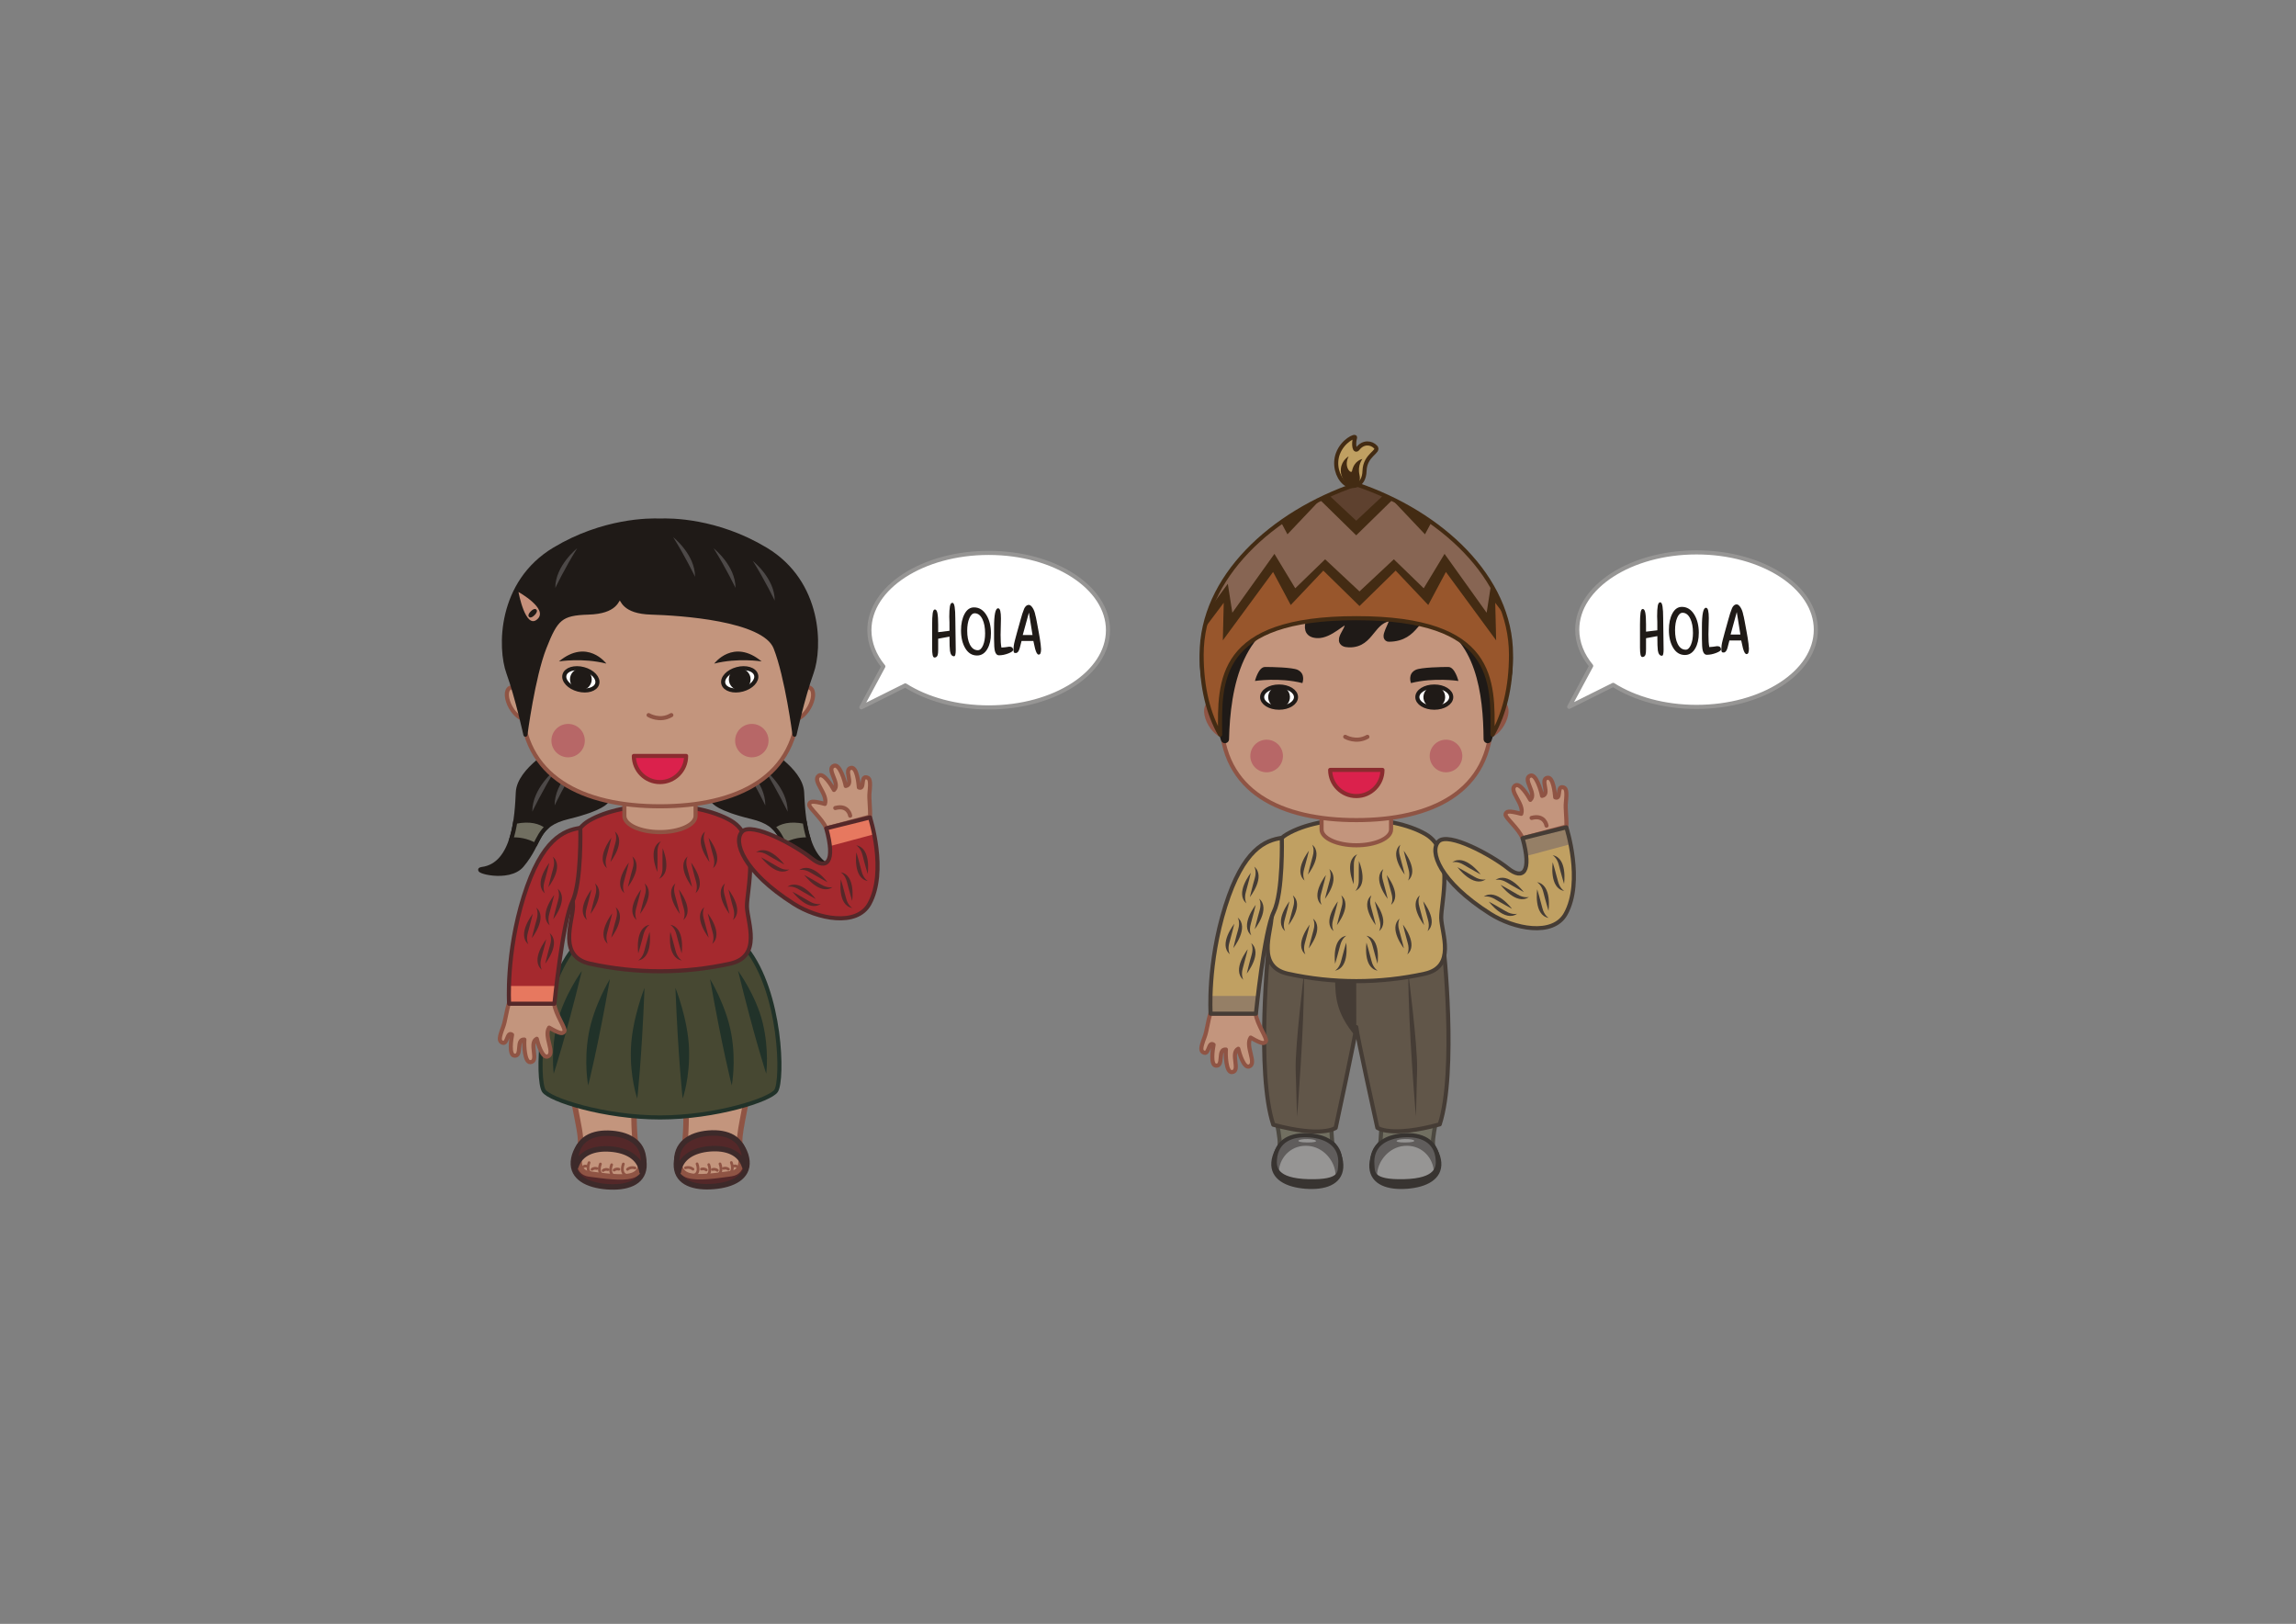<?xml version="1.0" encoding="UTF-8"?>
<!DOCTYPE svg PUBLIC "-//W3C//DTD SVG 1.1//EN" "http://www.w3.org/Graphics/SVG/1.1/DTD/svg11.dtd">
<!-- Creator: CorelDRAW -->
<svg xmlns="http://www.w3.org/2000/svg" xml:space="preserve" width="420mm" height="297mm" style="shape-rendering:geometricPrecision; text-rendering:geometricPrecision; image-rendering:optimizeQuality; fill-rule:evenodd; clip-rule:evenodd"
viewBox="0 0 420 297"
 xmlns:xlink="http://www.w3.org/1999/xlink">
 <rect x="0" y="0" width="420" height="297" fill="#808080" stroke="none"/>
 <defs>
  <style type="text/css">
   <![CDATA[
    .str11 {stroke:#8F5444;stroke-width:0.5;stroke-linecap:round;stroke-linejoin:round}
    .str0 {stroke:#1F1A17;stroke-width:0.75;stroke-linecap:round;stroke-linejoin:round}
    .str1 {stroke:#383431;stroke-width:0.75;stroke-linecap:round;stroke-linejoin:round}
    .str2 {stroke:#4C4840;stroke-width:0.75;stroke-linecap:round;stroke-linejoin:round}
    .str4 {stroke:#8F5444;stroke-width:0.75;stroke-linecap:round;stroke-linejoin:round}
    .str5 {stroke:#969594;stroke-width:0.75;stroke-linecap:round;stroke-linejoin:round}
    .str8 {stroke:#432B13;stroke-width:0.75;stroke-linecap:round;stroke-linejoin:round}
    .str12 {stroke:#213229;stroke-width:0.75;stroke-linecap:round;stroke-linejoin:round}
    .str3 {stroke:#453C35;stroke-width:0.75;stroke-linecap:round;stroke-linejoin:round}
    .str13 {stroke:#542829;stroke-width:0.75;stroke-linecap:round;stroke-linejoin:round}
    .str9 {stroke:#8A2C2F;stroke-width:0.75;stroke-linecap:round;stroke-linejoin:round}
    .str6 {stroke:#8F5444;stroke-linecap:round;stroke-linejoin:round}
    .str10 {stroke:#3D2A2A;stroke-linecap:round;stroke-linejoin:round}
    .str7 {stroke:#1F1A17;stroke-width:1.5;stroke-linecap:round;stroke-linejoin:round}
    .fil6 {fill:none}
    .fil0 {fill:#1F1A17}
    .fil3 {fill:#383431}
    .fil2 {fill:#4D4948}
    .fil4 {fill:#605D5C}
    .fil1 {fill:#716F61}
    .fil11 {fill:#957F66}
    .fil5 {fill:#969594}
    .fil15 {fill:#B76767}
    .fil9 {fill:#C0A062}
    .fil14 {fill:#C2C1C1}
    .fil20 {fill:#DB214C}
    .fil25 {fill:#E7785F}
    .fil12 {fill:white}
    .fil16 {fill:#432B13}
    .fil19 {fill:#5E412F}
    .fil18 {fill:#876553}
    .fil10 {fill:#C3957D}
    .fil23 {fill:#213229}
    .fil8 {fill:#453C35}
    .fil22 {fill:#474832}
    .fil21 {fill:#542829}
    .fil7 {fill:#615649}
    .fil17 {fill:#98562C}
    .fil24 {fill:#A5292E}
    .fil26 {fill:#C6907B}
    .fil13 {fill:#1F1A17;fill-rule:nonzero}
   ]]>
  </style>
      <clipPath id="id0">
       <path d="M245.17 212.986c0.266,-3.471 -2.304,-5.08 -5.604,-5.333 -3.301,-0.253 -6.085,0.947 -6.351,4.418 -0.114,1.487 0.085,3.819 6.139,3.97 6.054,0.151 5.702,-1.572 5.816,-3.054z"/>
      </clipPath>
      <clipPath id="id1">
       <path d="M251.043 212.986c-0.266,-3.471 2.304,-5.08 5.604,-5.333 3.301,-0.253 6.085,0.947 6.351,4.418 0.114,1.487 -0.085,3.819 -6.139,3.97 -6.054,0.151 -5.702,-1.572 -5.816,-3.054z"/>
      </clipPath>
     <clipPath id="id2">
      <path d="M248.102 187.844c-0.06,1.246 -3.77,18.437 -3.77,18.437 0,0 -2.41,1.842 -11.412,-0.57 -3.171,-9.537 -0.907,-32.747 -0.728,-33.316l15.176 -0.035 0.698 -0.002 0.698 -0.002 15.176 -0.035c0.182,0.568 2.552,23.767 -0.575,33.319 -8.991,2.454 -11.409,0.622 -11.409,0.622 0,0 -3.789,-17.174 -3.854,-18.419z"/>
     </clipPath>
     <clipPath id="id3">
      <path d="M234.48 153.244c-2.991,0.436 -7.042,1.994 -10.345,12.526 -3.303,10.532 -2.68,19.63 -2.68,19.63l8.288 0c0,0 1.512,-15.057 3.256,-18.609 1.745,-3.552 1.48,-13.547 1.48,-13.547z"/>
     </clipPath>
     <clipPath id="id4">
      <path d="M263.164 153.884c-1.768,1.768 0.104,7.318 9.422,13.234 4.397,2.792 11.503,4.202 13.822,0.017 3.307,-5.966 0.119,-15.819 0.119,-15.819l-8.004 1.992c1.756,6.247 0.048,7.681 -2.657,5.511 -3.087,-2.476 -10.935,-6.703 -12.702,-4.935z"/>
     </clipPath>
    <clipPath id="id5">
     <path d="M248.107 88.583c15.485,5.226 28.297,17.037 28.297,31.158 0,6 -1.227,10.827 -3.388,14.63 0.143,-9.95 0.469,-21.308 -24.909,-21.308 -25.379,0 -25.053,11.358 -24.909,21.308 -2.161,-3.803 -3.388,-8.63 -3.388,-14.63 0,-14.121 12.813,-25.932 28.297,-31.158z"/>
    </clipPath>
    <clipPath id="id6">
     <path d="M245.892 88.286c1.254,1.13 3.635,0.796 3.719,-2.165 0.084,-2.961 2.82,-3.5 2.03,-4.355 -0.79,-0.855 -2.26,-0.989 -3.234,0.253 -0.633,0.807 -0.88,-0.748 -0.531,-1.999 0.128,-0.459 -2.239,0.542 -3.136,2.94 -0.736,1.969 -0.102,4.196 1.152,5.326z"/>
    </clipPath>
    <clipPath id="id7">
     <path d="M262.37 125.562c-1.711,0 -3.098,0.867 -3.098,1.937 0,1.069 1.388,1.936 3.098,1.936 1.711,0 3.098,-0.867 3.098,-1.936 0,-1.069 -1.388,-1.937 -3.098,-1.937z"/>
    </clipPath>
    <clipPath id="id8">
     <path d="M233.976 125.562c1.711,0 3.098,0.867 3.098,1.937 0,1.069 -1.388,1.936 -3.098,1.936 -1.711,0 -3.098,-0.867 -3.098,-1.936 0,-1.069 1.388,-1.937 3.098,-1.937z"/>
    </clipPath>
    <clipPath id="id9">
     <path d="M105.965 180.983c0,0 -1.389,11.141 -1.539,15.109 -0.151,3.967 1.946,10.555 1.766,12.913 -0.18,2.358 -1.022,5.354 1.629,5.71 2.651,0.356 5.98,0.84 7.782,0.29 1.802,-0.551 2.106,-2.517 1.081,-4.126 -1.025,-1.609 -0.789,-13.68 -0.392,-15.869 0.397,-2.188 2.219,-12.991 2.219,-12.991l-12.546 -1.037z"/>
    </clipPath>
    <clipPath id="id10">
     <path d="M135.418 180.915c0,0 1.44,11.135 1.608,15.101 0.169,3.967 -1.898,10.564 -1.707,12.921 0.191,2.357 1.046,5.35 -1.603,5.718 -2.649,0.368 -5.976,0.868 -7.781,0.325 -1.804,-0.542 -2.117,-2.507 -1.1,-4.121 1.017,-1.613 0.727,-13.684 0.319,-15.87 -0.407,-2.187 -2.278,-12.98 -2.278,-12.98l12.541 -1.094z"/>
    </clipPath>
    <clipPath id="id11">
     <path d="M135.785 152.073c-1.768,1.768 0.104,7.318 9.422,13.234 4.397,2.792 11.503,4.202 13.822,0.017 3.307,-5.966 0.119,-15.819 0.119,-15.819l-8.004 1.992c1.756,6.247 0.048,7.681 -2.657,5.511 -3.087,-2.476 -10.935,-6.703 -12.702,-4.935z"/>
    </clipPath>
    <clipPath id="id12">
     <path d="M106.755 122.377c1.652,0.443 2.768,1.639 2.491,2.672 -0.277,1.033 -1.842,1.511 -3.494,1.069 -1.652,-0.443 -2.768,-1.639 -2.491,-2.672 0.277,-1.033 1.842,-1.511 3.494,-1.069z"/>
    </clipPath>
    <clipPath id="id13">
     <path d="M134.815 122.377c-1.652,0.443 -2.768,1.639 -2.491,2.672 0.277,1.033 1.842,1.511 3.494,1.069 1.652,-0.443 2.768,-1.639 2.491,-2.672 -0.277,-1.033 -1.841,-1.511 -3.494,-1.069z"/>
    </clipPath>
     <clipPath id="id14">
      <path d="M106.155 151.421c-2.991,0.436 -7.042,1.994 -10.345,12.526 -3.303,10.532 -2.68,19.63 -2.68,19.63l8.288 0c0,0 1.512,-15.057 3.256,-18.609 1.745,-3.552 1.48,-13.547 1.48,-13.547z"/>
     </clipPath>
 </defs>
 <g id="Capa_x0020_1">
  <g id="_607917864">
   <path id="_607918440" class="fil0 str0" d="M139.539 136.857c0,0 6.987,3.829 7.188,8.061 0.197,4.133 0.583,13.27 6.584,14.024 1.824,0.229 -4.899,2.21 -7.323,-0.655 -3.695,-4.366 -2.359,-7.378 -8.532,-8.868 -6.173,-1.49 -6.919,-2.821 -6.919,-2.821l9.002 -9.741z"/>
   <g>
    <path id="_607918368" class="fil0 str0" d="M101.915 136.857c0,0 -6.987,3.829 -7.188,8.061 -0.197,4.133 -0.583,13.27 -6.584,14.024 -1.824,0.229 4.899,2.21 7.323,-0.655 3.695,-4.366 2.359,-7.378 8.532,-8.868 6.173,-1.49 6.919,-2.821 6.919,-2.821l-9.002 -9.741z"/>
    <path id="_607918296" class="fil1 str0" d="M94.252 150.309c-0.171,1.085 -0.409,2.184 -0.745,3.221 1.219,-0.06 2.794,0.115 4.365,1 0.654,-1.294 1.167,-2.395 2.178,-3.293 -1.201,-0.954 -3.08,-1.496 -5.798,-0.928z"/>
    <path id="_607918224" class="fil2" d="M101.63 140.73c0,0 -4.282,3.384 -4.256,7.714 0,0 1.849,-3.88 4.256,-7.714z"/>
    <path id="_607918152" class="fil1 str0" d="M147.202 150.309c0.171,1.085 0.409,2.184 0.745,3.221 -1.219,-0.06 -2.794,0.115 -4.365,1 -0.654,-1.294 -1.167,-2.395 -2.178,-3.293 1.201,-0.954 3.08,-1.496 5.798,-0.928z"/>
    <g>
     <path id="_607918080" class="fil2" d="M139.824 140.73c0,0 4.282,3.384 4.256,7.714 0,0 -1.849,-3.88 -4.256,-7.714z"/>
     <path id="_607918008" class="fil2" d="M135.743 139.601c0,0 4.282,3.384 4.256,7.714 0,0 -1.849,-3.88 -4.256,-7.714z"/>
    </g>
   </g>
   <path id="_607917888" class="fil2" d="M105.712 139.601c0,0 -4.282,3.384 -4.256,7.714 0,0 1.849,-3.88 4.256,-7.714z"/>
  </g>
  <g id="_607917168">
   <g>
    <g>
     <path id="_607917792" class="fil3 str1" d="M239.621 206.821c3.427,0.262 5.944,3.912 5.728,6.736 -0.216,2.824 -3.083,3.753 -6.511,3.491 -3.427,-0.262 -6.12,-1.617 -5.903,-4.441 0.216,-2.824 3.259,-6.048 6.686,-5.785z"/>
     <path id="_607917720" class="fil1 str2" d="M233.864 182.327c0,0 -1.337,10.726 -1.482,14.546 -0.145,3.82 1.874,10.162 1.7,12.432 -0.174,2.27 -0.984,5.155 1.568,5.498 2.552,0.343 5.758,0.809 7.493,0.279 1.735,-0.53 2.027,-2.423 1.041,-3.972 -0.986,-1.549 -0.76,-13.171 -0.378,-15.278 0.382,-2.107 2.136,-12.507 2.136,-12.507l-12.078 -0.998z"/>
     <path id="_607917648" class="fil4" d="M245.17 212.986c0.266,-3.471 -2.304,-5.08 -5.604,-5.333 -3.301,-0.253 -6.085,0.947 -6.351,4.418 -0.114,1.487 0.085,3.819 6.139,3.97 6.054,0.151 5.702,-1.572 5.816,-3.054z"/>
     <g style="clip-path:url(#id0)">
      <g>
       <path id="_5905121761" class="fil5" d="M239.389 209.583c-6.102,-0.577 -8.272,8.89 -0.186,9.139 7.917,0.243 5.55,-8.632 0.186,-9.139z"/>
       <path id="_590512104" class="fil5" d="M239.207 208.323c-1.902,-0.04 -2.579,0.613 -0.058,0.63 2.468,0.017 1.73,-0.595 0.058,-0.63z"/>
      </g>
     </g>
     <path class="fil6 str1" d="M245.17 212.986c0.266,-3.471 -2.304,-5.08 -5.604,-5.333 -3.301,-0.253 -6.085,0.947 -6.351,4.418 -0.114,1.487 0.085,3.819 6.139,3.97 6.054,0.151 5.702,-1.572 5.816,-3.054z"/>
    </g>
    <g>
     <path id="_607917552" class="fil3 str1" d="M256.593 206.821c-3.427,0.262 -5.944,3.912 -5.728,6.736 0.216,2.824 3.083,3.753 6.511,3.491 3.427,-0.262 6.12,-1.617 5.903,-4.441 -0.216,-2.824 -3.259,-6.048 -6.686,-5.785z"/>
     <path id="_607917480" class="fil1 str2" d="M262.349 182.327c0,0 1.337,10.726 1.482,14.546 0.145,3.82 -1.874,10.162 -1.7,12.432 0.174,2.27 0.984,5.155 -1.568,5.498 -2.552,0.343 -5.758,0.809 -7.493,0.279 -1.735,-0.53 -2.027,-2.423 -1.041,-3.972 0.986,-1.549 0.76,-13.171 0.378,-15.278 -0.382,-2.107 -2.136,-12.507 -2.136,-12.507l12.078 -0.998z"/>
     <path id="_607917408" class="fil4" d="M251.043 212.986c-0.266,-3.471 2.304,-5.08 5.604,-5.333 3.301,-0.253 6.085,0.947 6.351,4.418 0.114,1.487 -0.085,3.819 -6.139,3.97 -6.054,0.151 -5.702,-1.572 -5.816,-3.054z"/>
     <g style="clip-path:url(#id1)">
      <g>
       <path id="_5904460881" class="fil5" d="M256.824 209.583c6.102,-0.577 8.272,8.89 0.186,9.139 -7.917,0.243 -5.55,-8.632 -0.186,-9.139z"/>
       <path id="_590447096" class="fil5" d="M257.006 208.323c1.902,-0.04 2.579,0.613 0.058,0.63 -2.468,0.017 -1.73,-0.595 -0.058,-0.63z"/>
      </g>
     </g>
     <path class="fil6 str1" d="M251.043 212.986c-0.266,-3.471 2.304,-5.08 5.604,-5.333 3.301,-0.253 6.085,0.947 6.351,4.418 0.114,1.487 -0.085,3.819 -6.139,3.97 -6.054,0.151 -5.702,-1.572 -5.816,-3.054z"/>
    </g>
   </g>
   <g>
    <path id="_607917288" class="fil7" d="M248.102 187.844c-0.06,1.246 -3.77,18.437 -3.77,18.437 0,0 -2.41,1.842 -11.412,-0.57 -3.171,-9.537 -0.907,-32.747 -0.728,-33.316l15.176 -0.035 0.698 -0.002 0.698 -0.002 15.176 -0.035c0.182,0.568 2.552,23.767 -0.575,33.319 -8.991,2.454 -11.409,0.622 -11.409,0.622 0,0 -3.789,-17.174 -3.854,-18.419z"/>
    <g style="clip-path:url(#id2)">
     <g>
      <path id="_5914731761" class="fil8" d="M244.423 176.175c0,0 -0.611,4.49 0.363,7.803 0.974,3.312 3.32,5.671 3.32,5.671l-0.024 -13.689 -3.659 0.215z"/>
     </g>
    </g>
    <path class="fil6 str3" d="M248.102 187.844c-0.06,1.246 -3.77,18.437 -3.77,18.437 0,0 -2.41,1.842 -11.412,-0.57 -3.171,-9.537 -0.907,-32.747 -0.728,-33.316l15.176 -0.035 0.698 -0.002 0.698 -0.002 15.176 -0.035c0.182,0.568 2.552,23.767 -0.575,33.319 -8.991,2.454 -11.409,0.622 -11.409,0.622 0,0 -3.789,-17.174 -3.854,-18.419z"/>
    <path id="_607917216" class="fil8" d="M238.54 178.031c0,0 -1.634,13.174 -1.529,17.501 0.105,4.327 0.258,8.748 0.258,8.748 0,0 1.341,-16.407 1.271,-26.249zm19.08 -0.044c0,0 1.694,13.166 1.609,17.494 -0.085,4.327 -0.218,8.749 -0.218,8.749 0,0 -1.416,-16.4 -1.391,-26.242z"/>
   </g>
  </g>
  <g id="_607917000">
   <path id="_607917096" class="fil9 str3" d="M235.411 152.575c-5.417,3.157 -2.759,12.574 -2.836,15.344 -0.077,2.771 -2.759,8.905 3.029,10.177 4.102,0.902 8.302,1.353 12.502,1.353 4.2,0 8.401,-0.451 12.502,-1.353 5.788,-1.273 3.106,-7.407 3.029,-10.177 -0.077,-2.771 2.581,-12.187 -2.836,-15.344 -6.33,-3.688 -19.061,-3.688 -25.39,0z"/>
   <path id="_607917024" class="fil8" d="M248.285 156.246c0,0 -0.663,0.619 -0.631,1.996 0.032,1.376 -0.026,3.471 -0.026,3.471 0,0 -1.864,-4.306 0.657,-5.467zm-0.357 6.699c0,0 0.663,-0.62 0.631,-1.996 -0.032,-1.376 0.026,-3.471 0.026,-3.471 0,0 1.864,4.306 -0.657,5.467zm-12.836 7.363c0,0 -0.48,-0.77 -0.093,-2.091 0.388,-1.321 0.874,-3.36 0.874,-3.36 0,0 -2.914,3.677 -0.781,5.45zm8.857 0c0,0 -0.48,-0.77 -0.093,-2.091 0.388,-1.321 0.874,-3.36 0.874,-3.36 0,0 -2.914,3.677 -0.781,5.45zm-5.298 -9.255c0,0 -0.48,-0.77 -0.093,-2.091 0.388,-1.321 0.874,-3.36 0.874,-3.36 0,0 -2.915,3.677 -0.781,5.45zm3.113 4.449c0,0 -0.48,-0.77 -0.093,-2.091 0.388,-1.321 0.874,-3.36 0.874,-3.36 0,0 -2.914,3.677 -0.781,5.45zm-2.969 9.063c0,0 -0.48,-0.77 -0.093,-2.091 0.388,-1.321 0.874,-3.36 0.874,-3.36 0,0 -2.914,3.677 -0.781,5.45zm22.326 -4.257c0,0 0.48,-0.77 0.093,-2.091 -0.388,-1.321 -0.874,-3.36 -0.874,-3.36 0,0 2.915,3.677 0.781,5.45zm-8.857 0c0,0 0.48,-0.77 0.093,-2.091 -0.388,-1.321 -0.874,-3.36 -0.874,-3.36 0,0 2.914,3.677 0.781,5.45zm5.298 -9.255c0,0 0.48,-0.77 0.093,-2.091 -0.388,-1.321 -0.874,-3.36 -0.874,-3.36 0,0 2.914,3.677 0.781,5.45zm-3.113 4.449c0,0 0.48,-0.77 0.093,-2.091 -0.388,-1.321 -0.874,-3.36 -0.874,-3.36 0,0 2.915,3.677 0.781,5.45zm2.969 9.063c0,0 0.48,-0.77 0.093,-2.091 -0.388,-1.321 -0.874,-3.36 -0.874,-3.36 0,0 2.915,3.677 0.781,5.45zm-11.138 -3.418c0,0 -0.801,0.427 -1.126,1.764 -0.325,1.338 -0.923,3.346 -0.923,3.346 0,0 -0.686,-4.641 2.049,-5.111zm3.655 0c0,0 0.801,0.427 1.126,1.764 0.325,1.338 0.923,3.346 0.923,3.346 0,0 0.686,-4.641 -2.049,-5.111zm-5.733 6.378c0,0 0.801,-0.427 1.126,-1.764 0.325,-1.338 0.923,-3.346 0.923,-3.346 0,0 0.686,4.641 -2.049,5.111zm7.812 0c0,0 -0.801,-0.427 -1.126,-1.764 -0.325,-1.338 -0.923,-3.346 -0.923,-3.346 0,0 -0.686,4.641 2.049,5.111zm4.016 -9.522c0,0 -0.48,0.77 -0.093,2.091 0.388,1.321 0.874,3.36 0.874,3.36 0,0 -2.915,-3.677 -0.781,-5.45zm-2.969 -9.063c0,0 -0.48,0.77 -0.093,2.091 0.388,1.321 0.874,3.36 0.874,3.36 0,0 -2.915,-3.677 -0.781,-5.45zm3.113 -4.449c0,0 -0.48,0.77 -0.093,2.091 0.388,1.321 0.874,3.36 0.874,3.36 0,0 -2.914,-3.677 -0.781,-5.451zm-5.298 9.255c0,0 -0.48,0.77 -0.093,2.091 0.388,1.321 0.874,3.36 0.874,3.36 0,0 -2.914,-3.677 -0.781,-5.45zm8.857 0c0,0 -0.48,0.77 -0.093,2.091 0.388,1.321 0.874,3.36 0.874,3.36 0,0 -2.915,-3.677 -0.781,-5.45zm-19.548 4.257c0,0 0.48,0.77 0.093,2.091 -0.388,1.321 -0.874,3.36 -0.874,3.36 0,0 2.914,-3.677 0.781,-5.45zm2.969 -9.063c0,0 0.48,0.77 0.093,2.091 -0.388,1.321 -0.874,3.36 -0.874,3.36 0,0 2.914,-3.677 0.781,-5.45zm-3.113 -4.449c0,0 0.48,0.77 0.093,2.091 -0.388,1.321 -0.874,3.36 -0.874,3.36 0,0 2.915,-3.677 0.781,-5.451zm5.298 9.255c0,0 0.48,0.77 0.093,2.091 -0.388,1.321 -0.874,3.36 -0.874,3.36 0,0 2.915,-3.677 0.781,-5.45zm-8.857 0c0,0 0.48,0.77 0.093,2.091 -0.388,1.321 -0.874,3.36 -0.874,3.36 0,0 2.914,-3.677 0.781,-5.45z"/>
  </g>
  <path class="fil8" d="M228.438 172.006c0,0 -0.142,-0.228 -0.209,-0.648 -0.08,0.046 -0.16,0.093 -0.241,0.141 0.115,0.181 0.263,0.352 0.45,0.508z"/>
  <path class="fil8" d="M225.74 176.374c0,0 0.205,-0.884 1.413,-1.544 1.208,-0.66 2.993,-1.758 2.993,-1.758 0,0 -4.661,0.539 -4.406,3.302zm5.622 -3.658c0,0 -0.205,0.884 -1.413,1.544 -1.208,0.66 -2.993,1.758 -2.993,1.758 0,0 4.661,-0.539 4.406,-3.302z"/>
  <g id="_607915968">
   <path id="_607916784" class="fil10 str4" d="M229.694 185.4c0.265,1.975 2.169,4.539 1.883,5.028 -0.286,0.489 -0.633,0.599 -2.799,-0.657 -1.072,1.571 1.24,4.76 -0.276,5.286 -0.979,0.34 -1.788,-2.395 -1.986,-3.247 -1.548,0.778 0.537,4.158 -1.182,4.277 -1.067,0.074 -1.165,-3.207 -1.083,-4.132 -1.621,-0.143 -0.308,3.118 -1.841,2.945 -1.02,-0.116 -0.57,-2.994 -0.414,-3.828 -0.936,-0.702 -0.815,1.763 -1.709,1.47 -0.73,-0.239 -0.703,-0.855 0.069,-2.88 0.43,-1.127 0.573,-2.84 1.091,-4.41l0.009 0.147 8.238 0z"/>
   <g>
    <path id="_607916712" class="fil9" d="M234.48 153.244c-2.991,0.436 -7.042,1.994 -10.345,12.526 -3.303,10.532 -2.68,19.63 -2.68,19.63l8.288 0c0,0 1.512,-15.057 3.256,-18.609 1.745,-3.552 1.48,-13.547 1.48,-13.547z"/>
    <g style="clip-path:url(#id3)">
     <g>
      <rect id="_591611904" class="fil11" x="219.795" y="182.158" width="11.609" height="3.241"/>
     </g>
    </g>
    <path class="fil6 str3" d="M234.48 153.244c-2.991,0.436 -7.042,1.994 -10.345,12.526 -3.303,10.532 -2.68,19.63 -2.68,19.63l8.288 0c0,0 1.512,-15.057 3.256,-18.609 1.745,-3.552 1.48,-13.547 1.48,-13.547z"/>
    <g>
     <g>
      <path id="_607916640" class="fil8" d="M229.433 158.5c0,0 0.492,0.789 0.095,2.142 -0.397,1.353 -0.895,3.441 -0.895,3.441 0,0 2.985,-3.766 0.8,-5.583z"/>
      <path id="_607916568" class="fil8" d="M228.01 165.222c0,0 -0.492,-0.789 -0.095,-2.142 0.397,-1.353 0.895,-3.441 0.895,-3.441 0,0 -2.985,3.766 -0.8,5.583z"/>
     </g>
     <g>
      <path id="_607916472" class="fil8" d="M230.326 164.36c0,0 0.492,0.789 0.095,2.142 -0.397,1.353 -0.895,3.441 -0.895,3.441 0,0 2.985,-3.766 0.8,-5.583z"/>
      <path id="_607916400" class="fil8" d="M228.903 171.082c0,0 -0.492,-0.789 -0.095,-2.142 0.397,-1.353 0.895,-3.441 0.895,-3.441 0,0 -2.985,3.766 -0.8,5.583z"/>
     </g>
     <g>
      <path id="_607916304" class="fil8" d="M226.41 167.817c0,0 0.492,0.789 0.095,2.142 -0.397,1.353 -0.895,3.441 -0.895,3.441 0,0 2.985,-3.766 0.8,-5.583z"/>
      <path id="_607916232" class="fil8" d="M224.987 174.539c0,0 -0.492,-0.789 -0.095,-2.142 0.397,-1.353 0.895,-3.441 0.895,-3.441 0,0 -2.985,3.766 -0.8,5.583z"/>
     </g>
     <g>
      <path id="_607916136" class="fil8" d="M228.866 172.476c0,0 0.492,0.789 0.095,2.142 -0.397,1.353 -0.895,3.441 -0.895,3.441 0,0 2.985,-3.766 0.8,-5.583z"/>
      <path id="_607916064" class="fil8" d="M227.443 179.199c0,0 -0.492,-0.789 -0.095,-2.142 0.397,-1.353 0.895,-3.441 0.895,-3.441 0,0 -2.985,3.766 -0.8,5.583z"/>
     </g>
    </g>
   </g>
  </g>
  <g id="_607915248">
   <path id="_607915896" class="fil10 str4" d="M278.523 153.308c-0.767,-1.839 -3.27,-3.823 -3.12,-4.369 0.15,-0.546 0.456,-0.742 2.874,-0.09 0.629,-1.795 -2.43,-4.277 -1.102,-5.177 0.857,-0.581 2.348,1.851 2.759,2.622 1.294,-1.153 -1.595,-3.877 0.034,-4.438 1.012,-0.347 1.956,2.796 2.115,3.711 1.603,-0.282 -0.509,-3.092 1.016,-3.321 1.016,-0.152 1.325,2.744 1.39,3.59 1.086,0.435 0.331,-1.914 1.27,-1.862 0.767,0.042 0.9,0.644 0.679,2.8 -0.123,1.2 0.181,2.891 0.088,4.542l-0.046 -0.14 -7.958 2.132z"/>
   <g>
    <path id="_607915824" class="fil9" d="M263.164 153.884c-1.768,1.768 0.104,7.318 9.422,13.234 4.397,2.792 11.503,4.202 13.822,0.017 3.307,-5.966 0.119,-15.819 0.119,-15.819l-8.004 1.992c1.756,6.247 0.048,7.681 -2.657,5.511 -3.087,-2.476 -10.935,-6.703 -12.702,-4.935z"/>
    <g style="clip-path:url(#id4)">
     <g>
      <rect id="_590441792" class="fil11" transform="matrix(-0.991 0.266 0.266 0.991 288.132 150.81)" width="11.31" height="3.158"/>
     </g>
    </g>
    <path class="fil6 str3" d="M263.164 153.884c-1.768,1.768 0.104,7.318 9.422,13.234 4.397,2.792 11.503,4.202 13.822,0.017 3.307,-5.966 0.119,-15.819 0.119,-15.819l-8.004 1.992c1.756,6.247 0.048,7.681 -2.657,5.511 -3.087,-2.476 -10.935,-6.703 -12.702,-4.935z"/>
    <g>
     <path id="_607915752" class="fil8" d="M265.663 157.705c0,0 0.889,-0.271 2.093,0.462 1.204,0.734 3.092,1.755 3.092,1.755 0,0 -2.865,-3.858 -5.186,-2.217z"/>
     <path id="_607915680" class="fil8" d="M271.788 160.819c0,0 -0.889,0.271 -2.093,-0.462 -1.204,-0.734 -3.092,-1.755 -3.092,-1.755 0,0 2.865,3.858 5.186,2.217z"/>
     <path id="_607915608" class="fil8" d="M273.563 160.942c0,0 0.889,-0.271 2.093,0.463 1.204,0.734 3.092,1.755 3.092,1.755 0,0 -2.865,-3.858 -5.186,-2.217zm6.125 3.114c0,0 -0.889,0.271 -2.093,-0.462 -1.204,-0.734 -3.092,-1.755 -3.092,-1.755 0,0 2.865,3.858 5.186,2.217z"/>
     <path id="_607915536" class="fil8" d="M277.533 167.12c0,0 -0.889,0.271 -2.093,-0.462 -1.204,-0.734 -3.092,-1.755 -3.092,-1.755 0,0 2.865,3.858 5.186,2.217zm-6.125 -3.114c0,0 0.889,-0.271 2.093,0.462 1.204,0.734 3.092,1.755 3.092,1.755 0,0 -2.865,-3.858 -5.186,-2.217z"/>
     <path id="_607915464" class="fil8" d="M283.294 167.883c0,0 -0.821,-0.437 -1.153,-1.807 -0.333,-1.37 -0.946,-3.427 -0.946,-3.427 0,0 -0.702,4.754 2.099,5.235zm-2.129 -6.533c0,0 0.821,0.437 1.153,1.807 0.333,1.37 0.946,3.427 0.946,3.427 0,0 0.702,-4.754 -2.099,-5.235z"/>
     <path id="_607915392" class="fil8" d="M284.007 156.415c0,0 0.821,0.437 1.153,1.807 0.333,1.37 0.946,3.427 0.946,3.427 0,0 0.702,-4.754 -2.099,-5.235zm2.129 6.533c0,0 -0.821,-0.437 -1.153,-1.807 -0.333,-1.37 -0.946,-3.428 -0.946,-3.428 0,0 -0.702,4.754 2.099,5.235z"/>
    </g>
   </g>
   <path id="_607915272" class="fil6 str4" d="M282.899 151.005c0,0 -0.317,-2.058 -2.726,-1.412"/>
  </g>
  <path class="fil12 str5" d="M310.343 101.031c12.05,0 21.823,6.327 21.823,14.129 0,7.802 -9.772,14.129 -21.823,14.129 -5.935,0 -11.317,-1.535 -15.251,-4.025l-8.045 4.01 4.025 -7.481c-1.628,-1.978 -2.552,-4.236 -2.552,-6.633 0,-7.802 9.772,-14.129 21.823,-14.129z"/>
  <path class="fil13" d="M304.317 118.78c0,0.356 -0.023,0.637 -0.07,0.845 -0.047,0.207 -0.125,0.311 -0.235,0.311 -0.398,0 -0.648,-0.326 -0.749,-0.978 -0.059,-0.372 -0.089,-1.245 -0.089,-2.616l-2.07 0.381 0 1.714c0,0.127 0,0.22 0,0.279 0,0.466 -0.03,0.792 -0.087,0.978 -0.1,0.313 -0.294,0.47 -0.584,0.47 -0.165,0 -0.279,-0.15 -0.341,-0.451 -0.061,-0.301 -0.093,-0.73 -0.093,-1.289l0 -4.216c0,-0.94 0.034,-1.647 0.1,-2.121 0.068,-0.474 0.201,-0.711 0.402,-0.711 0.226,0 0.383,0.233 0.472,0.699 0.087,0.466 0.131,1.171 0.131,2.119l0 1.333 2.07 -0.252c0,-0.669 -0.002,-1.183 -0.006,-1.543 -0.004,-0.36 -0.015,-0.709 -0.032,-1.048 0,-0.83 0.038,-1.458 0.114,-1.886 0.076,-0.427 0.229,-0.641 0.457,-0.641 0.195,0 0.332,0.254 0.413,0.762 0.08,0.508 0.121,1.215 0.121,2.121l0.076 5.74zm6.439 -3.023c0,1.143 -0.216,2.087 -0.648,2.832 -0.466,0.804 -1.096,1.206 -1.892,1.206 -0.906,0 -1.621,-0.436 -2.146,-1.308 -0.525,-0.872 -0.787,-1.968 -0.787,-3.289 0,-1.194 0.214,-2.193 0.641,-2.997 0.427,-0.804 1.005,-1.206 1.734,-1.206 0.94,0 1.698,0.47 2.273,1.41 0.55,0.897 0.826,2.015 0.826,3.353zm-1.067 -0.013c0,-1.041 -0.161,-1.901 -0.483,-2.578 -0.347,-0.728 -0.821,-1.092 -1.422,-1.092 -0.398,0 -0.726,0.305 -0.984,0.914 -0.258,0.61 -0.387,1.367 -0.387,2.273 0,1.024 0.157,1.854 0.47,2.489 0.356,0.72 0.847,1.079 1.473,1.079 0.381,0 0.699,-0.294 0.953,-0.883 0.254,-0.588 0.381,-1.323 0.381,-2.203zm5.131 2.985c0.025,0.22 -0.263,0.447 -0.864,0.679 -0.601,0.233 -1.173,0.349 -1.712,0.349 -0.377,0 -0.631,-0.258 -0.766,-0.775 -0.1,-0.398 -0.15,-1.118 -0.15,-2.159 0,-0.339 0,-0.686 0,-1.041 0,-0.356 0,-0.724 0,-1.105 0,-2.345 0.245,-3.518 0.737,-3.518 0.186,0 0.32,0.165 0.4,0.495 0.08,0.33 0.121,0.792 0.121,1.384 0,0.245 -0.011,0.743 -0.032,1.492 -0.021,0.749 -0.032,1.247 -0.032,1.492 0,0.55 0.011,0.995 0.032,1.333 0.021,0.339 0.061,0.669 0.121,0.991 0.169,0 0.392,-0.019 0.667,-0.057 0.275,-0.038 0.531,-0.074 0.768,-0.108 0.203,0 0.364,0.038 0.483,0.114 0.118,0.076 0.195,0.22 0.229,0.432zm5.105 -0.127c0,0.33 -0.032,0.584 -0.095,0.762 -0.064,0.178 -0.18,0.267 -0.349,0.267 -0.237,0 -0.453,-0.36 -0.648,-1.079 -0.11,-0.466 -0.216,-0.936 -0.318,-1.41l-2.159 0c-0.118,0.457 -0.237,0.914 -0.356,1.372 -0.161,0.55 -0.394,0.826 -0.699,0.826 -0.178,0 -0.284,-0.025 -0.318,-0.076 -0.068,-0.102 -0.102,-0.275 -0.102,-0.521 0,-0.203 0.015,-0.434 0.044,-0.692 0.03,-0.258 0.104,-0.612 0.222,-1.06 0.118,-0.449 0.237,-0.891 0.356,-1.327 0.118,-0.436 0.347,-1.255 0.686,-2.457 0.254,-0.897 0.402,-1.372 0.445,-1.422 0.237,-0.83 0.588,-1.245 1.054,-1.245 0.229,0 0.461,0.182 0.699,0.546 0.237,0.364 0.406,0.826 0.508,1.384 0.034,0.059 0.116,0.438 0.248,1.137 0.131,0.699 0.252,1.353 0.362,1.962 0.059,0.347 0.118,0.686 0.178,1.016 0.059,0.33 0.114,0.711 0.165,1.143 0.051,0.432 0.076,0.724 0.076,0.876zm-1.562 -2.553l-0.66 -4.102 -1.13 4.102 1.791 0z"/>
  <path class="fil10 str4" d="M241.749 146.185l12.715 0 0 5.516c0,1.6 -2.847,2.898 -6.357,2.898 -3.51,0 -6.358,-1.298 -6.358,-2.898l0 -5.516z"/>
  <g id="_607914000">
   <path id="_607914960" class="fil14" d="M272.106 115.475c-1.61,0.656 -1.544,4.014 1.165,3.599 2.709,-0.415 1.412,-4.648 -1.165,-3.599z"/>
   <path id="_607914888" class="fil5" d="M272.256 116.37c-0.935,0.283 -0.745,2.108 0.859,2.004 0.385,-0.025 0.622,-0.18 0.739,-0.394 -0.051,0.009 -0.105,0.016 -0.162,0.02 -1.276,0.082 -1.657,-1.054 -1.29,-1.666 -0.048,0.009 -0.097,0.021 -0.146,0.036z"/>
   <path id="_607914816" class="fil10 str6" d="M221.264 128.872c0.752,-0.434 2.067,0.434 2.936,1.938 0.869,1.505 0.963,3.077 0.211,3.511 -0.752,0.434 -2.067,-0.434 -2.936,-1.938 -0.869,-1.505 -0.963,-3.077 -0.211,-3.511zm53.686 0c-0.752,-0.434 -2.067,0.434 -2.936,1.938 -0.869,1.505 -0.963,3.077 -0.211,3.511 0.752,0.434 2.067,-0.434 2.936,-1.938 0.869,-1.505 0.963,-3.077 0.211,-3.511z"/>
   <path id="_607914744" class="fil10 str4" d="M248.107 100.533c26.922,0 24.731,17.072 24.731,30.728 0,13.656 -11.075,18.733 -24.731,18.733 -13.656,0 -24.731,-5.077 -24.731,-18.733 0,-13.656 -2.191,-30.728 24.731,-30.728z"/>
   <path id="_607914672" class="fil6 str4" d="M246.077 134.762c0,0 1.998,1.177 4.06,0"/>
   <path id="_607914600" class="fil0 str7" d="M246.28 113.54c-0.598,-0.334 -3.062,2.544 -5.34,2.421 -3.517,-0.19 0.594,-4.776 -1.598,-4.579 -13.009,1.169 -15.037,14.625 -15.267,23.798 0,0 -1.459,-4.645 -3.046,-9.033 -1.587,-4.388 -1.681,-16.089 8.216,-22.031 8.735,-5.244 17.032,-5.219 18.86,-5.141 1.828,-0.078 10.126,-0.103 18.86,5.141 9.897,5.942 9.804,17.643 8.216,22.031 -1.587,4.388 -3.046,9.033 -3.046,9.033 -0.056,-8.041 -1.27,-19.213 -10.396,-22.369 -2.91,-1.007 -2.578,3.775 -7.683,3.81 -1,0.007 1.756,-3.945 0.737,-3.872 -4.23,0.303 -3.931,5.022 -8.046,4.902 -2.986,-0.087 1.354,-3.094 -0.469,-4.112z"/>
   <path id="_607914528" class="fil15" d="M231.701 135.285c1.647,0 2.983,1.336 2.983,2.983 0,1.647 -1.336,2.983 -2.983,2.983 -1.647,0 -2.983,-1.336 -2.983,-2.983 0,-1.647 1.336,-2.983 2.983,-2.983zm32.812 0c1.647,0 2.983,1.336 2.983,2.983 0,1.647 -1.336,2.983 -2.983,2.983 -1.647,0 -2.983,-1.336 -2.983,-2.983 0,-1.647 1.336,-2.983 2.983,-2.983z"/>
   <path id="_607914456" class="fil0" d="M266.78 124.546c0,0 -4.443,-0.687 -8.675,0.389 0,0 -0.676,-1.707 0.892,-2.435 0.94,-0.436 4.79,-0.526 5.958,-0.512 1.202,0.015 1.825,2.558 1.825,2.558z"/>
   <path id="_607914384" class="fil16" d="M248.107 88.583c15.485,5.226 28.297,17.037 28.297,31.158 0,6 -1.227,10.827 -3.388,14.63 0.143,-9.95 0.469,-21.308 -24.909,-21.308 -25.379,0 -25.053,11.358 -24.909,21.308 -2.161,-3.803 -3.388,-8.63 -3.388,-14.63 0,-14.121 12.813,-25.932 28.297,-31.158z"/>
   <g style="clip-path:url(#id5)">
    <g>
     <path id="_5914733921" class="fil17" d="M275.288 112.589c0.726,2.299 1.116,4.69 1.116,7.152 0,6 -1.227,10.827 -3.388,14.63 0.143,-9.95 0.469,-21.308 -24.909,-21.308 -25.379,0 -25.053,11.358 -24.909,21.308 -2.161,-3.803 -3.388,-8.63 -3.388,-14.63 0,-1.627 0.172,-3.222 0.497,-4.781l0 0 0.035 -0.163c0.033,-0.154 0.068,-0.308 0.104,-0.462 -0.036,0.153 -0.071,0.308 -0.104,0.462 -0.012,0.054 -0.023,0.108 -0.035,0.163l3.55 -4.717 -0.166 6.873 9.191 -12.504 3.229 6.045 5.962 -6.293 6.616 6.48 6.616 -6.48 5.962 6.293 3.229 -6.045 9.191 12.504 -0.166 -6.873 1.768 2.349 -0.001 -0.003z"/>
     <path id="_591474952" class="fil18" d="M261.851 95.508c4.543,3.217 8.331,7.099 10.902,11.451l-0.006 -0.01 -0.799 5.116 -7.701 -10.765 -3.809 6.293 -5.465 -5.3 -6.285 5.877 -6.285 -5.877 -5.465 5.3 -3.809 -6.293 -7.701 10.765 -0.828 -5.3 -3.133 4.279c2.33,-6.012 6.959,-11.329 12.87,-15.52l1.175 2.199 5.962 -6.293 6.616 6.48 6.616 -6.48 5.962 6.293 1.184 -2.216z"/>
     <path id="_591474136" class="fil19" d="M248.107 88.583c1.705,0.575 3.378,1.231 5.004,1.96l-0.001 -0.001 -5.019 4.693 -5.009 -4.683c1.633,-0.733 3.313,-1.392 5.025,-1.97z"/>
    </g>
   </g>
   <path class="fil6 str8" d="M248.107 88.583c15.485,5.226 28.297,17.037 28.297,31.158 0,6 -1.227,10.827 -3.388,14.63 0.143,-9.95 0.469,-21.308 -24.909,-21.308 -25.379,0 -25.053,11.358 -24.909,21.308 -2.161,-3.803 -3.388,-8.63 -3.388,-14.63 0,-14.121 12.813,-25.932 28.297,-31.158z"/>
   <path id="_607914312" class="fil9" d="M245.892 88.286c1.254,1.13 3.635,0.796 3.719,-2.165 0.084,-2.961 2.82,-3.5 2.03,-4.355 -0.79,-0.855 -2.26,-0.989 -3.234,0.253 -0.633,0.807 -0.88,-0.748 -0.531,-1.999 0.128,-0.459 -2.239,0.542 -3.136,2.94 -0.736,1.969 -0.102,4.196 1.152,5.326z"/>
   <g style="clip-path:url(#id6)">
    <g>
     <path id="_5916021121" class="fil16" d="M246.793 88.724c0.924,0.483 2.297,-0.084 1.891,-1.869 -0.406,-1.785 0.544,-2.918 0.544,-2.918 0,0 -1.519,0.263 -1.91,2.217 -0.124,0.621 -1.627,-0.728 -0.612,-2.682 0,-0 -1.256,0.669 -1.423,2.242 -0.137,1.291 0.586,2.526 1.51,3.009z"/>
    </g>
   </g>
   <path class="fil6 str8" d="M245.892 88.286c1.254,1.13 3.635,0.796 3.719,-2.165 0.084,-2.961 2.82,-3.5 2.03,-4.355 -0.79,-0.855 -2.26,-0.989 -3.234,0.253 -0.633,0.807 -0.88,-0.748 -0.531,-1.999 0.128,-0.459 -2.239,0.542 -3.136,2.94 -0.736,1.969 -0.102,4.196 1.152,5.326z"/>
   <path id="_607914240" class="fil0" d="M229.566 124.546c0,0 4.443,-0.687 8.675,0.389 0,0 0.676,-1.707 -0.892,-2.435 -0.94,-0.436 -4.79,-0.526 -5.958,-0.512 -1.202,0.015 -1.825,2.558 -1.825,2.558z"/>
   <path id="_607914168" class="fil20 str9" d="M252.889 140.817c0,2.641 -2.142,4.782 -4.782,4.782 -2.641,0 -4.782,-2.142 -4.782,-4.782l9.564 0z"/>
   <path id="_607914096" class="fil12" d="M262.37 125.562c-1.711,0 -3.098,0.867 -3.098,1.937 0,1.069 1.388,1.936 3.098,1.936 1.711,0 3.098,-0.867 3.098,-1.936 0,-1.069 -1.388,-1.937 -3.098,-1.937z"/>
   <g style="clip-path:url(#id7)">
    <g>
     <circle id="_590430776" class="fil0" transform="matrix(-2.819 -0.755 -0.755 2.819 262.37 127.499)" r="0.682"/>
    </g>
   </g>
   <path class="fil6 str0" d="M262.37 125.562c-1.711,0 -3.098,0.867 -3.098,1.937 0,1.069 1.388,1.936 3.098,1.936 1.711,0 3.098,-0.867 3.098,-1.936 0,-1.069 -1.388,-1.937 -3.098,-1.937z"/>
   <path id="_607914024" class="fil12" d="M233.976 125.562c1.711,0 3.098,0.867 3.098,1.937 0,1.069 -1.388,1.936 -3.098,1.936 -1.711,0 -3.098,-0.867 -3.098,-1.936 0,-1.069 1.388,-1.937 3.098,-1.937z"/>
   <g style="clip-path:url(#id8)">
    <g>
     <circle id="_590438888" class="fil0" transform="matrix(2.819 -0.755 0.755 2.819 233.976 127.499)" r="0.682"/>
    </g>
   </g>
   <path class="fil6 str0" d="M233.976 125.562c1.711,0 3.098,0.867 3.098,1.937 0,1.069 -1.388,1.936 -3.098,1.936 -1.711,0 -3.098,-0.867 -3.098,-1.936 0,-1.069 1.388,-1.937 3.098,-1.937z"/>
  </g>
  <g id="_607913544">
   <path id="_607913928" class="fil21 str10" d="M129.66 206.383c-3.559,0.289 -6.155,4.092 -5.917,7.023 0.238,2.932 3.22,3.884 6.779,3.595 3.559,-0.289 6.348,-1.709 6.11,-4.641 -0.238,-2.932 -3.413,-6.266 -6.972,-5.977z"/>
   <path id="_607913856" class="fil21 str10" d="M111.84 206.424c3.56,0.273 6.174,4.063 5.949,6.996 -0.225,2.933 -3.203,3.898 -6.762,3.626 -3.56,-0.273 -6.356,-1.68 -6.132,-4.613 0.225,-2.933 3.385,-6.282 6.945,-6.009z"/>
   <path id="_607913784" class="fil10" d="M105.965 180.983c0,0 -1.389,11.141 -1.539,15.109 -0.151,3.967 1.946,10.555 1.766,12.913 -0.18,2.358 -1.022,5.354 1.629,5.71 2.651,0.356 5.98,0.84 7.782,0.29 1.802,-0.551 2.106,-2.517 1.081,-4.126 -1.025,-1.609 -0.789,-13.68 -0.392,-15.869 0.397,-2.188 2.219,-12.991 2.219,-12.991l-12.546 -1.037z"/>
   <g style="clip-path:url(#id9)">
    <g>
     <path id="_4846244801" class="fil6 str11" d="M114.781 213.87c0,0 0.499,-0.499 1.375,-0.253m-8.399 -0.974c0,0 -0.88,2.097 1.171,2.22m5.1 -1.977c0,0 -0.88,2.097 1.171,2.22m-3.312 -2.078c0,0 -0.88,2.097 1.171,2.22m-3.224 -2.358c0,0 -0.88,2.097 1.171,2.22m-4.248 -1.734c0,0 0.175,-0.176 0.484,-0.089m1.055 0.59c0,0 0.316,-0.317 0.873,-0.161m1.157 0.367c0,0 0.317,-0.317 0.873,-0.161m1.148 0.088c0,0 0.316,-0.317 0.872,-0.16"/>
    </g>
   </g>
   <path class="fil6 str6" d="M105.965 180.983c0,0 -1.389,11.141 -1.539,15.109 -0.151,3.967 1.946,10.555 1.766,12.913 -0.18,2.358 -1.022,5.354 1.629,5.71 2.651,0.356 5.98,0.84 7.782,0.29 1.802,-0.551 2.106,-2.517 1.081,-4.126 -1.025,-1.609 -0.789,-13.68 -0.392,-15.869 0.397,-2.188 2.219,-12.991 2.219,-12.991l-12.546 -1.037z"/>
   <path id="_607913712" class="fil21 str10" d="M117.442 214.324c0.137,-0.501 0.228,-1.004 0.266,-1.496 0.276,-3.605 -2.393,-5.277 -5.821,-5.539 -3.428,-0.263 -6.32,0.983 -6.596,4.589 -0.038,0.492 -0.024,1.003 0.035,1.52 0.822,-2.57 3.382,-3.468 6.342,-3.242 2.96,0.227 5.354,1.504 5.775,4.169z"/>
   <path id="_607913640" class="fil10" d="M135.418 180.915c0,0 1.44,11.135 1.608,15.101 0.169,3.967 -1.898,10.564 -1.707,12.921 0.191,2.357 1.046,5.35 -1.603,5.718 -2.649,0.368 -5.976,0.868 -7.781,0.325 -1.804,-0.542 -2.117,-2.507 -1.1,-4.121 1.017,-1.613 0.727,-13.684 0.319,-15.87 -0.407,-2.187 -2.278,-12.98 -2.278,-12.98l12.541 -1.094z"/>
   <g style="clip-path:url(#id10)">
    <g>
     <path id="_4846187921" class="fil6 str11" d="M126.759 213.845c0,0 -0.499,-0.499 -1.375,-0.253m8.399 -0.974c0,0 0.88,2.097 -1.171,2.22m-5.1 -1.977c0,0 0.88,2.097 -1.171,2.22m3.312 -2.078c0,0 0.88,2.097 -1.171,2.22m3.224 -2.358c0,0 0.88,2.097 -1.171,2.22m4.248 -1.735c0,0 -0.175,-0.175 -0.483,-0.089m-1.055 0.59c0,0 -0.316,-0.317 -0.872,-0.161m-1.157 0.367c0,0 -0.316,-0.317 -0.872,-0.161m-1.149 0.088c0,0 -0.316,-0.317 -0.872,-0.16"/>
    </g>
   </g>
   <path class="fil6 str6" d="M135.418 180.915c0,0 1.44,11.135 1.608,15.101 0.169,3.967 -1.898,10.564 -1.707,12.921 0.191,2.357 1.046,5.35 -1.603,5.718 -2.649,0.368 -5.976,0.868 -7.781,0.325 -1.804,-0.542 -2.117,-2.507 -1.1,-4.121 1.017,-1.613 0.727,-13.684 0.319,-15.87 -0.407,-2.187 -2.278,-12.98 -2.278,-12.98l12.541 -1.094z"/>
   <path id="_607913568" class="fil21 str10" d="M124.094 214.309c-0.139,-0.5 -0.233,-1.003 -0.273,-1.495 -0.292,-3.604 2.369,-5.288 5.796,-5.566 3.427,-0.278 6.325,0.955 6.617,4.559 0.04,0.492 0.029,1.003 -0.028,1.52 -0.834,-2.566 -3.397,-3.453 -6.357,-3.213 -2.959,0.24 -5.347,1.528 -5.756,4.196z"/>
  </g>
  <g id="_607912992">
   <path id="_607913472" class="fil22 str12" d="M104.921 173.484c-6.412,8.087 -6.722,24.003 -5.442,26.016 1.025,1.612 10.992,4.875 21.249,4.875 10.257,0 20.224,-3.263 21.249,-4.875 1.28,-2.013 0.969,-17.929 -5.442,-26.016l-15.807 0 -15.807 0z"/>
   <g>
    <path id="_607913400" class="fil23" d="M111.568 179.066c0,0 -2.99,4.902 -3.897,10.094 -0.908,5.192 -0.074,9.354 -0.074,9.354 0,0 1.728,-6.707 3.972,-19.449z"/>
    <path id="_607913328" class="fil23" d="M117.902 180.666c0,0 -2.282,5.71 -2.487,11.073 -0.204,5.363 1.161,9.188 1.161,9.188 0,0 0.809,-7.096 1.326,-20.261z"/>
    <path id="_607913256" class="fil23" d="M123.553 180.666c0,0 2.282,5.71 2.487,11.073 0.205,5.363 -1.161,9.188 -1.161,9.188 0,0 -0.809,-7.096 -1.326,-20.261z"/>
    <path id="_607913184" class="fil23" d="M129.887 179.066c0,0 2.989,4.902 3.897,10.094 0.908,5.192 0.074,9.355 0.074,9.355 0,0 -1.728,-6.707 -3.971,-19.449z"/>
    <path id="_607913112" class="fil23" d="M135.017 177.572c0,0 3.277,4.459 4.5,9.5 1.222,5.042 0.648,9.304 0.648,9.304 0,0 -2.132,-6.434 -5.147,-18.804z"/>
    <path id="_607913040" class="fil23" d="M106.438 177.572c0,0 -3.277,4.459 -4.5,9.5 -1.222,5.042 -0.647,9.304 -0.647,9.304 0,0 2.132,-6.434 5.147,-18.804z"/>
   </g>
  </g>
  <g id="_607912824">
   <path id="_607912920" class="fil24 str13" d="M107.724 150.112c-5.549,3.233 -2.826,12.879 -2.905,15.717 -0.079,2.838 -2.826,9.121 3.103,10.425 8.403,1.848 17.209,1.848 25.611,0 5.929,-1.304 3.182,-7.587 3.103,-10.425 -0.079,-2.838 2.644,-12.483 -2.905,-15.717 -6.483,-3.778 -19.523,-3.778 -26.007,0z"/>
   <path id="_607912848" class="fil21" d="M120.91 153.872c0,0 -0.679,0.634 -0.646,2.044 0.033,1.41 -0.026,3.555 -0.026,3.555 0,0 -1.909,-4.41 0.672,-5.6zm-0.366 6.861c0,0 0.679,-0.634 0.646,-2.044 -0.033,-1.41 0.026,-3.555 0.026,-3.555 0,0 1.909,4.41 -0.672,5.6zm-13.148 7.542c0,0 -0.492,-0.789 -0.095,-2.142 0.397,-1.353 0.895,-3.441 0.895,-3.441 0,0 -2.985,3.766 -0.8,5.583zm9.072 0c0,0 -0.492,-0.789 -0.095,-2.142 0.397,-1.353 0.895,-3.441 0.895,-3.441 0,0 -2.985,3.766 -0.8,5.583zm-5.426 -9.48c0,0 -0.492,-0.789 -0.095,-2.142 0.397,-1.353 0.895,-3.441 0.895,-3.441 0,0 -2.985,3.766 -0.8,5.583zm3.188 4.558c0,0 -0.492,-0.789 -0.095,-2.142 0.397,-1.353 0.895,-3.441 0.895,-3.441 0,0 -2.985,3.766 -0.8,5.583zm-3.041 9.283c0,0 -0.492,-0.789 -0.095,-2.142 0.397,-1.353 0.895,-3.441 0.895,-3.441 0,0 -2.985,3.766 -0.8,5.583zm22.867 -4.36c0,0 0.492,-0.789 0.095,-2.142 -0.397,-1.353 -0.895,-3.441 -0.895,-3.441 0,0 2.985,3.766 0.8,5.583zm-9.072 0c0,0 0.492,-0.789 0.095,-2.142 -0.397,-1.353 -0.895,-3.441 -0.895,-3.441 0,0 2.985,3.766 0.8,5.583zm5.426 -9.48c0,0 0.492,-0.789 0.095,-2.142 -0.397,-1.353 -0.895,-3.441 -0.895,-3.441 0,0 2.985,3.766 0.8,5.583zm-3.188 4.558c0,0 0.492,-0.789 0.095,-2.142 -0.397,-1.353 -0.895,-3.441 -0.895,-3.441 0,0 2.985,3.766 0.8,5.583zm3.041 9.283c0,0 0.492,-0.789 0.095,-2.142 -0.397,-1.353 -0.895,-3.441 -0.895,-3.441 0,0 2.985,3.766 0.8,5.583zm-11.409 -3.501c0,0 -0.821,0.437 -1.153,1.807 -0.333,1.37 -0.946,3.427 -0.946,3.427 0,0 -0.702,-4.754 2.099,-5.235zm3.743 0c0,0 0.821,0.437 1.153,1.807 0.333,1.37 0.946,3.427 0.946,3.427 0,0 0.702,-4.754 -2.099,-5.235zm-5.872 6.533c0,0 0.821,-0.437 1.153,-1.807 0.333,-1.37 0.946,-3.428 0.946,-3.428 0,0 0.702,4.754 -2.099,5.235zm8.001 0c0,0 -0.821,-0.437 -1.153,-1.807 -0.333,-1.37 -0.946,-3.428 -0.946,-3.428 0,0 -0.702,4.754 2.099,5.235zm4.114 -9.754c0,0 -0.492,0.789 -0.095,2.142 0.397,1.353 0.895,3.441 0.895,3.441 0,0 -2.985,-3.766 -0.8,-5.583zm-3.041 -9.283c0,0 -0.492,0.789 -0.095,2.142 0.397,1.353 0.895,3.441 0.895,3.441 0,0 -2.985,-3.766 -0.8,-5.583zm3.189 -4.557c0,0 -0.492,0.789 -0.095,2.142 0.397,1.353 0.895,3.441 0.895,3.441 0,0 -2.985,-3.766 -0.8,-5.583zm-5.426 9.48c0,0 -0.492,0.789 -0.095,2.142 0.397,1.353 0.895,3.441 0.895,3.441 0,0 -2.985,-3.766 -0.8,-5.583zm9.072 0c0,0 -0.492,0.789 -0.095,2.142 0.397,1.353 0.895,3.441 0.895,3.441 0,0 -2.985,-3.766 -0.8,-5.583zm-20.022 4.36c0,0 0.492,0.789 0.095,2.142 -0.397,1.353 -0.895,3.441 -0.895,3.441 0,0 2.985,-3.766 0.8,-5.583zm3.041 -9.283c0,0 0.492,0.789 0.095,2.142 -0.397,1.353 -0.895,3.441 -0.895,3.441 0,0 2.985,-3.766 0.8,-5.583zm-3.188 -4.557c0,0 0.492,0.789 0.095,2.142 -0.397,1.353 -0.895,3.441 -0.895,3.441 0,0 2.985,-3.766 0.8,-5.583zm5.426 9.48c0,0 0.492,0.789 0.095,2.142 -0.397,1.353 -0.895,3.441 -0.895,3.441 0,0 2.985,-3.766 0.8,-5.583zm-9.072 0c0,0 0.492,0.789 0.095,2.142 -0.397,1.353 -0.895,3.441 -0.895,3.441 0,0 2.985,-3.766 0.8,-5.583z"/>
  </g>
  <g id="_607912128">
   <path id="_607912752" class="fil10 str4" d="M151.144 151.497c-0.767,-1.839 -3.27,-3.823 -3.12,-4.369 0.15,-0.546 0.456,-0.742 2.874,-0.09 0.629,-1.795 -2.43,-4.277 -1.102,-5.177 0.857,-0.581 2.348,1.851 2.759,2.622 1.294,-1.153 -1.595,-3.877 0.034,-4.438 1.012,-0.347 1.956,2.796 2.115,3.711 1.603,-0.282 -0.509,-3.092 1.016,-3.321 1.016,-0.152 1.325,2.744 1.39,3.59 1.086,0.435 0.331,-1.914 1.27,-1.862 0.767,0.042 0.9,0.644 0.679,2.8 -0.123,1.2 0.181,2.891 0.088,4.542l-0.046 -0.14 -7.958 2.132z"/>
   <path id="_607912680" class="fil24" d="M135.785 152.073c-1.768,1.768 0.104,7.318 9.422,13.234 4.397,2.792 11.503,4.202 13.822,0.017 3.307,-5.966 0.119,-15.819 0.119,-15.819l-8.004 1.992c1.756,6.247 0.048,7.681 -2.657,5.511 -3.087,-2.476 -10.935,-6.703 -12.702,-4.935z"/>
   <g style="clip-path:url(#id11)">
    <g>
     <rect id="_591623856" class="fil25" transform="matrix(-0.991 0.266 0.266 0.991 160.753 148.999)" width="11.31" height="3.158"/>
    </g>
   </g>
   <path class="fil6 str13" d="M135.785 152.073c-1.768,1.768 0.104,7.318 9.422,13.234 4.397,2.792 11.503,4.202 13.822,0.017 3.307,-5.966 0.119,-15.819 0.119,-15.819l-8.004 1.992c1.756,6.247 0.048,7.681 -2.657,5.511 -3.087,-2.476 -10.935,-6.703 -12.702,-4.935z"/>
   <g>
    <path id="_607912608" class="fil21" d="M138.283 155.894c0,0 0.889,-0.271 2.093,0.462 1.204,0.734 3.092,1.755 3.092,1.755 0,0 -2.865,-3.858 -5.186,-2.217z"/>
    <path id="_607912536" class="fil21" d="M144.408 159.008c0,0 -0.889,0.271 -2.093,-0.462 -1.204,-0.734 -3.092,-1.755 -3.092,-1.755 0,0 2.865,3.858 5.186,2.217z"/>
    <path id="_607912464" class="fil21" d="M146.184 159.131c0,0 0.889,-0.271 2.093,0.463 1.204,0.734 3.092,1.755 3.092,1.755 0,0 -2.865,-3.858 -5.186,-2.217zm6.125 3.114c0,0 -0.889,0.271 -2.093,-0.462 -1.204,-0.734 -3.092,-1.755 -3.092,-1.755 0,0 2.865,3.858 5.186,2.217z"/>
    <path id="_607912392" class="fil21" d="M150.153 165.31c0,0 -0.889,0.271 -2.093,-0.462 -1.204,-0.734 -3.092,-1.755 -3.092,-1.755 0,0 2.865,3.858 5.186,2.217zm-6.125 -3.114c0,0 0.889,-0.271 2.093,0.462 1.204,0.734 3.092,1.755 3.092,1.755 0,0 -2.865,-3.858 -5.186,-2.217z"/>
    <path id="_607912320" class="fil21" d="M155.915 166.072c0,0 -0.821,-0.437 -1.153,-1.807 -0.333,-1.37 -0.946,-3.427 -0.946,-3.427 0,0 -0.702,4.754 2.099,5.235zm-2.129 -6.533c0,0 0.821,0.437 1.153,1.807 0.333,1.37 0.946,3.427 0.946,3.427 0,0 0.702,-4.754 -2.099,-5.235z"/>
    <path id="_607912248" class="fil21" d="M156.628 154.605c0,0 0.821,0.437 1.153,1.807 0.333,1.37 0.946,3.427 0.946,3.427 0,0 0.702,-4.754 -2.099,-5.235zm2.129 6.533c0,0 -0.821,-0.437 -1.153,-1.807 -0.333,-1.37 -0.946,-3.428 -0.946,-3.428 0,0 -0.702,4.754 2.099,5.235z"/>
   </g>
   <path id="_607912152" class="fil6 str4" d="M155.52 149.194c0,0 -0.317,-2.058 -2.726,-1.412"/>
  </g>
  <path class="fil12 str5" d="M180.857 101.124c12.05,0 21.823,6.327 21.823,14.129 0,7.802 -9.772,14.129 -21.823,14.129 -5.935,0 -11.317,-1.535 -15.251,-4.025l-8.045 4.01 4.025 -7.481c-1.628,-1.978 -2.552,-4.236 -2.552,-6.633 0,-7.802 9.772,-14.129 21.823,-14.129z"/>
  <path class="fil13" d="M174.831 118.873c0,0.356 -0.023,0.637 -0.07,0.845 -0.047,0.207 -0.125,0.311 -0.235,0.311 -0.398,0 -0.648,-0.326 -0.749,-0.978 -0.059,-0.372 -0.089,-1.245 -0.089,-2.616l-2.07 0.381 0 1.714c0,0.127 0,0.22 0,0.279 0,0.466 -0.03,0.792 -0.087,0.978 -0.1,0.313 -0.294,0.47 -0.584,0.47 -0.165,0 -0.279,-0.15 -0.341,-0.451 -0.061,-0.301 -0.093,-0.73 -0.093,-1.289l0 -4.216c0,-0.94 0.034,-1.647 0.1,-2.121 0.068,-0.474 0.201,-0.711 0.402,-0.711 0.226,0 0.383,0.233 0.472,0.699 0.087,0.466 0.131,1.171 0.131,2.119l0 1.333 2.07 -0.252c0,-0.669 -0.002,-1.183 -0.006,-1.543 -0.004,-0.36 -0.015,-0.709 -0.032,-1.048 0,-0.83 0.038,-1.458 0.114,-1.886 0.076,-0.427 0.229,-0.641 0.457,-0.641 0.195,0 0.332,0.254 0.413,0.762 0.08,0.508 0.121,1.215 0.121,2.121l0.076 5.74zm6.439 -3.023c0,1.143 -0.216,2.087 -0.648,2.832 -0.466,0.804 -1.096,1.206 -1.892,1.206 -0.906,0 -1.621,-0.436 -2.146,-1.308 -0.525,-0.872 -0.787,-1.968 -0.787,-3.289 0,-1.194 0.214,-2.193 0.641,-2.997 0.427,-0.804 1.005,-1.206 1.734,-1.206 0.94,0 1.698,0.47 2.273,1.41 0.55,0.897 0.826,2.015 0.826,3.353zm-1.067 -0.013c0,-1.041 -0.161,-1.901 -0.483,-2.578 -0.347,-0.728 -0.821,-1.092 -1.422,-1.092 -0.398,0 -0.726,0.305 -0.984,0.914 -0.258,0.61 -0.387,1.367 -0.387,2.273 0,1.024 0.157,1.854 0.47,2.489 0.356,0.72 0.847,1.079 1.473,1.079 0.381,0 0.699,-0.294 0.953,-0.883 0.254,-0.588 0.381,-1.323 0.381,-2.203zm5.131 2.985c0.025,0.22 -0.263,0.447 -0.864,0.679 -0.601,0.233 -1.173,0.349 -1.712,0.349 -0.377,0 -0.631,-0.258 -0.766,-0.775 -0.1,-0.398 -0.15,-1.118 -0.15,-2.159 0,-0.339 0,-0.686 0,-1.041 0,-0.356 0,-0.724 0,-1.105 0,-2.345 0.245,-3.518 0.737,-3.518 0.186,0 0.32,0.165 0.4,0.495 0.08,0.33 0.121,0.792 0.121,1.384 0,0.245 -0.011,0.743 -0.032,1.492 -0.021,0.749 -0.032,1.247 -0.032,1.492 0,0.55 0.011,0.995 0.032,1.333 0.021,0.339 0.061,0.669 0.121,0.991 0.169,0 0.392,-0.019 0.667,-0.057 0.275,-0.038 0.531,-0.074 0.768,-0.108 0.203,0 0.364,0.038 0.483,0.114 0.118,0.076 0.195,0.22 0.229,0.432zm5.105 -0.127c0,0.33 -0.032,0.584 -0.095,0.762 -0.064,0.178 -0.18,0.267 -0.349,0.267 -0.237,0 -0.453,-0.36 -0.648,-1.079 -0.11,-0.466 -0.216,-0.936 -0.318,-1.41l-2.159 0c-0.118,0.457 -0.237,0.914 -0.356,1.372 -0.161,0.55 -0.394,0.826 -0.699,0.826 -0.178,0 -0.284,-0.025 -0.318,-0.076 -0.068,-0.102 -0.102,-0.275 -0.102,-0.521 0,-0.203 0.015,-0.434 0.044,-0.692 0.03,-0.258 0.104,-0.612 0.222,-1.06 0.118,-0.449 0.237,-0.891 0.356,-1.327 0.118,-0.436 0.347,-1.255 0.686,-2.457 0.254,-0.897 0.402,-1.372 0.445,-1.422 0.237,-0.83 0.588,-1.245 1.054,-1.245 0.229,0 0.461,0.182 0.699,0.546 0.237,0.364 0.406,0.826 0.508,1.384 0.034,0.059 0.116,0.438 0.248,1.137 0.131,0.699 0.252,1.353 0.362,1.962 0.059,0.347 0.118,0.686 0.178,1.016 0.059,0.33 0.114,0.711 0.165,1.143 0.051,0.432 0.076,0.724 0.076,0.876zm-1.562 -2.553l-0.66 -4.102 -1.13 4.102 1.791 0z"/>
  <path class="fil10 str4" d="M114.215 143.567l13.024 0 0 5.65c0,1.639 -2.916,2.968 -6.512,2.968 -3.596,0 -6.512,-1.329 -6.512,-2.968l0 -5.65z"/>
  <g id="_607910736">
   <path id="_607911840" class="fil10 str4" d="M93.233 125.833c0.771,-0.445 2.117,0.444 3.007,1.985 0.89,1.541 0.987,3.152 0.216,3.597 -0.771,0.445 -2.117,-0.444 -3.007,-1.985 -0.89,-1.541 -0.987,-3.152 -0.216,-3.597zm54.989 0c-0.771,-0.445 -2.117,0.444 -3.007,1.985 -0.89,1.541 -0.987,3.152 -0.216,3.597 0.771,0.445 2.117,-0.444 3.007,-1.985 0.89,-1.541 0.987,-3.152 0.216,-3.597z"/>
   <path id="_607911768" class="fil10 str4" d="M120.727 96.807c27.576,0 25.331,17.487 25.331,31.474 0,13.988 -11.344,19.188 -25.331,19.188 -13.988,0 -25.331,-5.2 -25.331,-19.188 0,-13.988 -2.245,-31.474 25.331,-31.474z"/>
   <path id="_607911696" class="fil6 str4" d="M118.648 130.79c0,0 2.047,1.254 4.158,0"/>
   <path id="_607911624" class="fil0 str0" d="M113.377 109.091c-0.51,0.56 -0.669,2.795 -5.738,2.945 -5.069,0.15 -5.943,1.081 -8.047,6.418 -2.104,5.337 -3.478,15.921 -3.478,15.921 0,0 -1.495,-6.838 -3.12,-11.333 -1.626,-4.495 -1.721,-16.48 8.416,-22.566 8.947,-5.372 17.446,-5.346 19.318,-5.266 1.873,-0.08 10.371,-0.106 19.318,5.266 10.137,6.086 10.042,18.072 8.416,22.566 -1.626,4.495 -3.12,11.333 -3.12,11.333 0,0 -1.375,-10.584 -3.478,-15.921 -2.104,-5.337 -17.678,-6.268 -22.747,-6.418 -5.069,-0.15 -5.228,-2.385 -5.738,-2.945z"/>
   <path id="_607911552" class="fil26" d="M94.843 108.275c0,0 5.595,3.103 3.425,4.999 -2.169,1.896 -3.425,-4.999 -3.425,-4.999z"/>
   <ellipse id="_607911480" class="fil12 str0" transform="matrix(-0.477 0.477 0.477 0.477 97.442 112.155)" rx="1.04" ry="0.354"/>
   <path id="_607911408" class="fil2" d="M137.718 102.603c0,0 4.023,3.179 3.999,7.247 0,0 -1.737,-3.645 -3.999,-7.247z"/>
   <path id="_607911336" class="fil2" d="M130.545 100.286c0,0 4.023,3.179 3.999,7.247 0,0 -1.737,-3.645 -3.999,-7.247z"/>
   <path id="_607911264" class="fil2" d="M123.142 98.246c0,0 4.023,3.179 3.999,7.247 0,0 -1.737,-3.645 -3.999,-7.247z"/>
   <path id="_607911192" class="fil2" d="M105.581 100.286c0,0 -4.023,3.179 -3.999,7.247 0,0 1.737,-3.645 3.999,-7.247z"/>
   <path id="_607911120" class="fil20 str9" d="M125.509 138.26c0,2.641 -2.142,4.782 -4.782,4.782 -2.641,0 -4.782,-2.142 -4.782,-4.782l9.564 0z"/>
   <path id="_607911048" class="fil15" d="M103.923 132.402c1.687,0 3.055,1.368 3.055,3.055 0,1.687 -1.368,3.055 -3.055,3.055 -1.687,0 -3.055,-1.368 -3.055,-3.055 0,-1.687 1.368,-3.055 3.055,-3.055zm33.608 0c1.687,0 3.055,1.368 3.055,3.055 0,1.687 -1.368,3.055 -3.055,3.055 -1.687,0 -3.055,-1.368 -3.055,-3.055 0,-1.687 1.368,-3.055 3.055,-3.055z"/>
   <path id="_607910976" class="fil12" d="M106.755 122.377c1.652,0.443 2.768,1.639 2.491,2.672 -0.277,1.033 -1.842,1.511 -3.494,1.069 -1.652,-0.443 -2.768,-1.639 -2.491,-2.672 0.277,-1.033 1.842,-1.511 3.494,-1.069z"/>
   <g style="clip-path:url(#id12)">
    <g>
     <circle id="_590428088" class="fil0" cx="106.254" cy="124.248" r="1.991"/>
    </g>
   </g>
   <path class="fil6 str0" d="M106.755 122.377c1.652,0.443 2.768,1.639 2.491,2.672 -0.277,1.033 -1.842,1.511 -3.494,1.069 -1.652,-0.443 -2.768,-1.639 -2.491,-2.672 0.277,-1.033 1.842,-1.511 3.494,-1.069z"/>
   <path id="_607910904" class="fil0" d="M102.247 120.972c0,0 4.335,-0.704 8.671,0.399 0,0 -3.488,-4.684 -8.671,-0.399z"/>
   <path id="_607910832" class="fil12" d="M134.815 122.377c-1.652,0.443 -2.768,1.639 -2.491,2.672 0.277,1.033 1.842,1.511 3.494,1.069 1.652,-0.443 2.768,-1.639 2.491,-2.672 -0.277,-1.033 -1.841,-1.511 -3.494,-1.069z"/>
   <g style="clip-path:url(#id13)">
    <g>
     <circle id="_590422856" class="fil0" cx="135.316" cy="124.248" r="1.991"/>
    </g>
   </g>
   <path class="fil6 str0" d="M134.815 122.377c-1.652,0.443 -2.768,1.639 -2.491,2.672 0.277,1.033 1.842,1.511 3.494,1.069 1.652,-0.443 2.768,-1.639 2.491,-2.672 -0.277,-1.033 -1.841,-1.511 -3.494,-1.069z"/>
   <path id="_607910760" class="fil0" d="M139.322 120.972c0,0 -4.335,-0.704 -8.671,0.399 0,0 3.488,-4.684 8.671,-0.399z"/>
  </g>
  <g id="_607909848">
   <path id="_607910664" class="fil10 str4" d="M101.369 183.577c0.265,1.975 2.169,4.539 1.883,5.028 -0.286,0.489 -0.633,0.599 -2.799,-0.657 -1.072,1.571 1.24,4.76 -0.276,5.286 -0.979,0.34 -1.788,-2.395 -1.986,-3.247 -1.548,0.778 0.537,4.158 -1.182,4.277 -1.067,0.074 -1.165,-3.207 -1.083,-4.132 -1.621,-0.143 -0.308,3.118 -1.841,2.945 -1.02,-0.116 -0.57,-2.994 -0.414,-3.828 -0.936,-0.702 -0.815,1.763 -1.709,1.47 -0.73,-0.239 -0.703,-0.855 0.069,-2.88 0.43,-1.127 0.573,-2.84 1.091,-4.41l0.009 0.147 8.238 0z"/>
   <g>
    <path id="_607910592" class="fil24" d="M106.155 151.421c-2.991,0.436 -7.042,1.994 -10.345,12.526 -3.303,10.532 -2.68,19.63 -2.68,19.63l8.288 0c0,0 1.512,-15.057 3.256,-18.609 1.745,-3.552 1.48,-13.547 1.48,-13.547z"/>
    <g style="clip-path:url(#id14)">
     <g>
      <rect id="_591618288" class="fil25" x="91.47" y="180.336" width="11.609" height="3.241"/>
     </g>
    </g>
    <path class="fil6 str13" d="M106.155 151.421c-2.991,0.436 -7.042,1.994 -10.345,12.526 -3.303,10.532 -2.68,19.63 -2.68,19.63l8.288 0c0,0 1.512,-15.057 3.256,-18.609 1.745,-3.552 1.48,-13.547 1.48,-13.547z"/>
    <g>
     <g>
      <path id="_607910520" class="fil21" d="M101.108 156.678c0,0 0.492,0.789 0.095,2.142 -0.397,1.353 -0.895,3.441 -0.895,3.441 0,0 2.985,-3.766 0.8,-5.583z"/>
      <path id="_607910448" class="fil21" d="M99.685 163.4c0,0 -0.492,-0.789 -0.095,-2.142 0.397,-1.353 0.895,-3.441 0.895,-3.441 0,0 -2.985,3.766 -0.8,5.583z"/>
     </g>
     <g>
      <path id="_607910352" class="fil21" d="M102.001 162.537c0,0 0.492,0.789 0.095,2.142 -0.397,1.353 -0.895,3.441 -0.895,3.441 0,0 2.985,-3.766 0.8,-5.583z"/>
      <path id="_607910280" class="fil21" d="M100.578 169.26c0,0 -0.492,-0.789 -0.095,-2.142 0.397,-1.353 0.895,-3.441 0.895,-3.441 0,0 -2.985,3.766 -0.8,5.583z"/>
     </g>
     <g>
      <path id="_607910184" class="fil21" d="M98.085 165.995c0,0 0.492,0.789 0.095,2.142 -0.397,1.353 -0.895,3.441 -0.895,3.441 0,0 2.985,-3.766 0.8,-5.583z"/>
      <path id="_607910112" class="fil21" d="M96.662 172.717c0,0 -0.492,-0.789 -0.095,-2.142 0.397,-1.353 0.895,-3.441 0.895,-3.441 0,0 -2.985,3.766 -0.8,5.583z"/>
     </g>
     <g>
      <path id="_607910016" class="fil21" d="M100.541 170.654c0,0 0.492,0.789 0.095,2.142 -0.397,1.353 -0.895,3.441 -0.895,3.441 0,0 2.985,-3.766 0.8,-5.583z"/>
      <path id="_607909944" class="fil21" d="M99.118 177.376c0,0 -0.492,-0.789 -0.095,-2.142 0.397,-1.353 0.895,-3.441 0.895,-3.441 0,0 -2.985,3.766 -0.8,5.583z"/>
     </g>
    </g>
   </g>
  </g>
 </g>
</svg>
